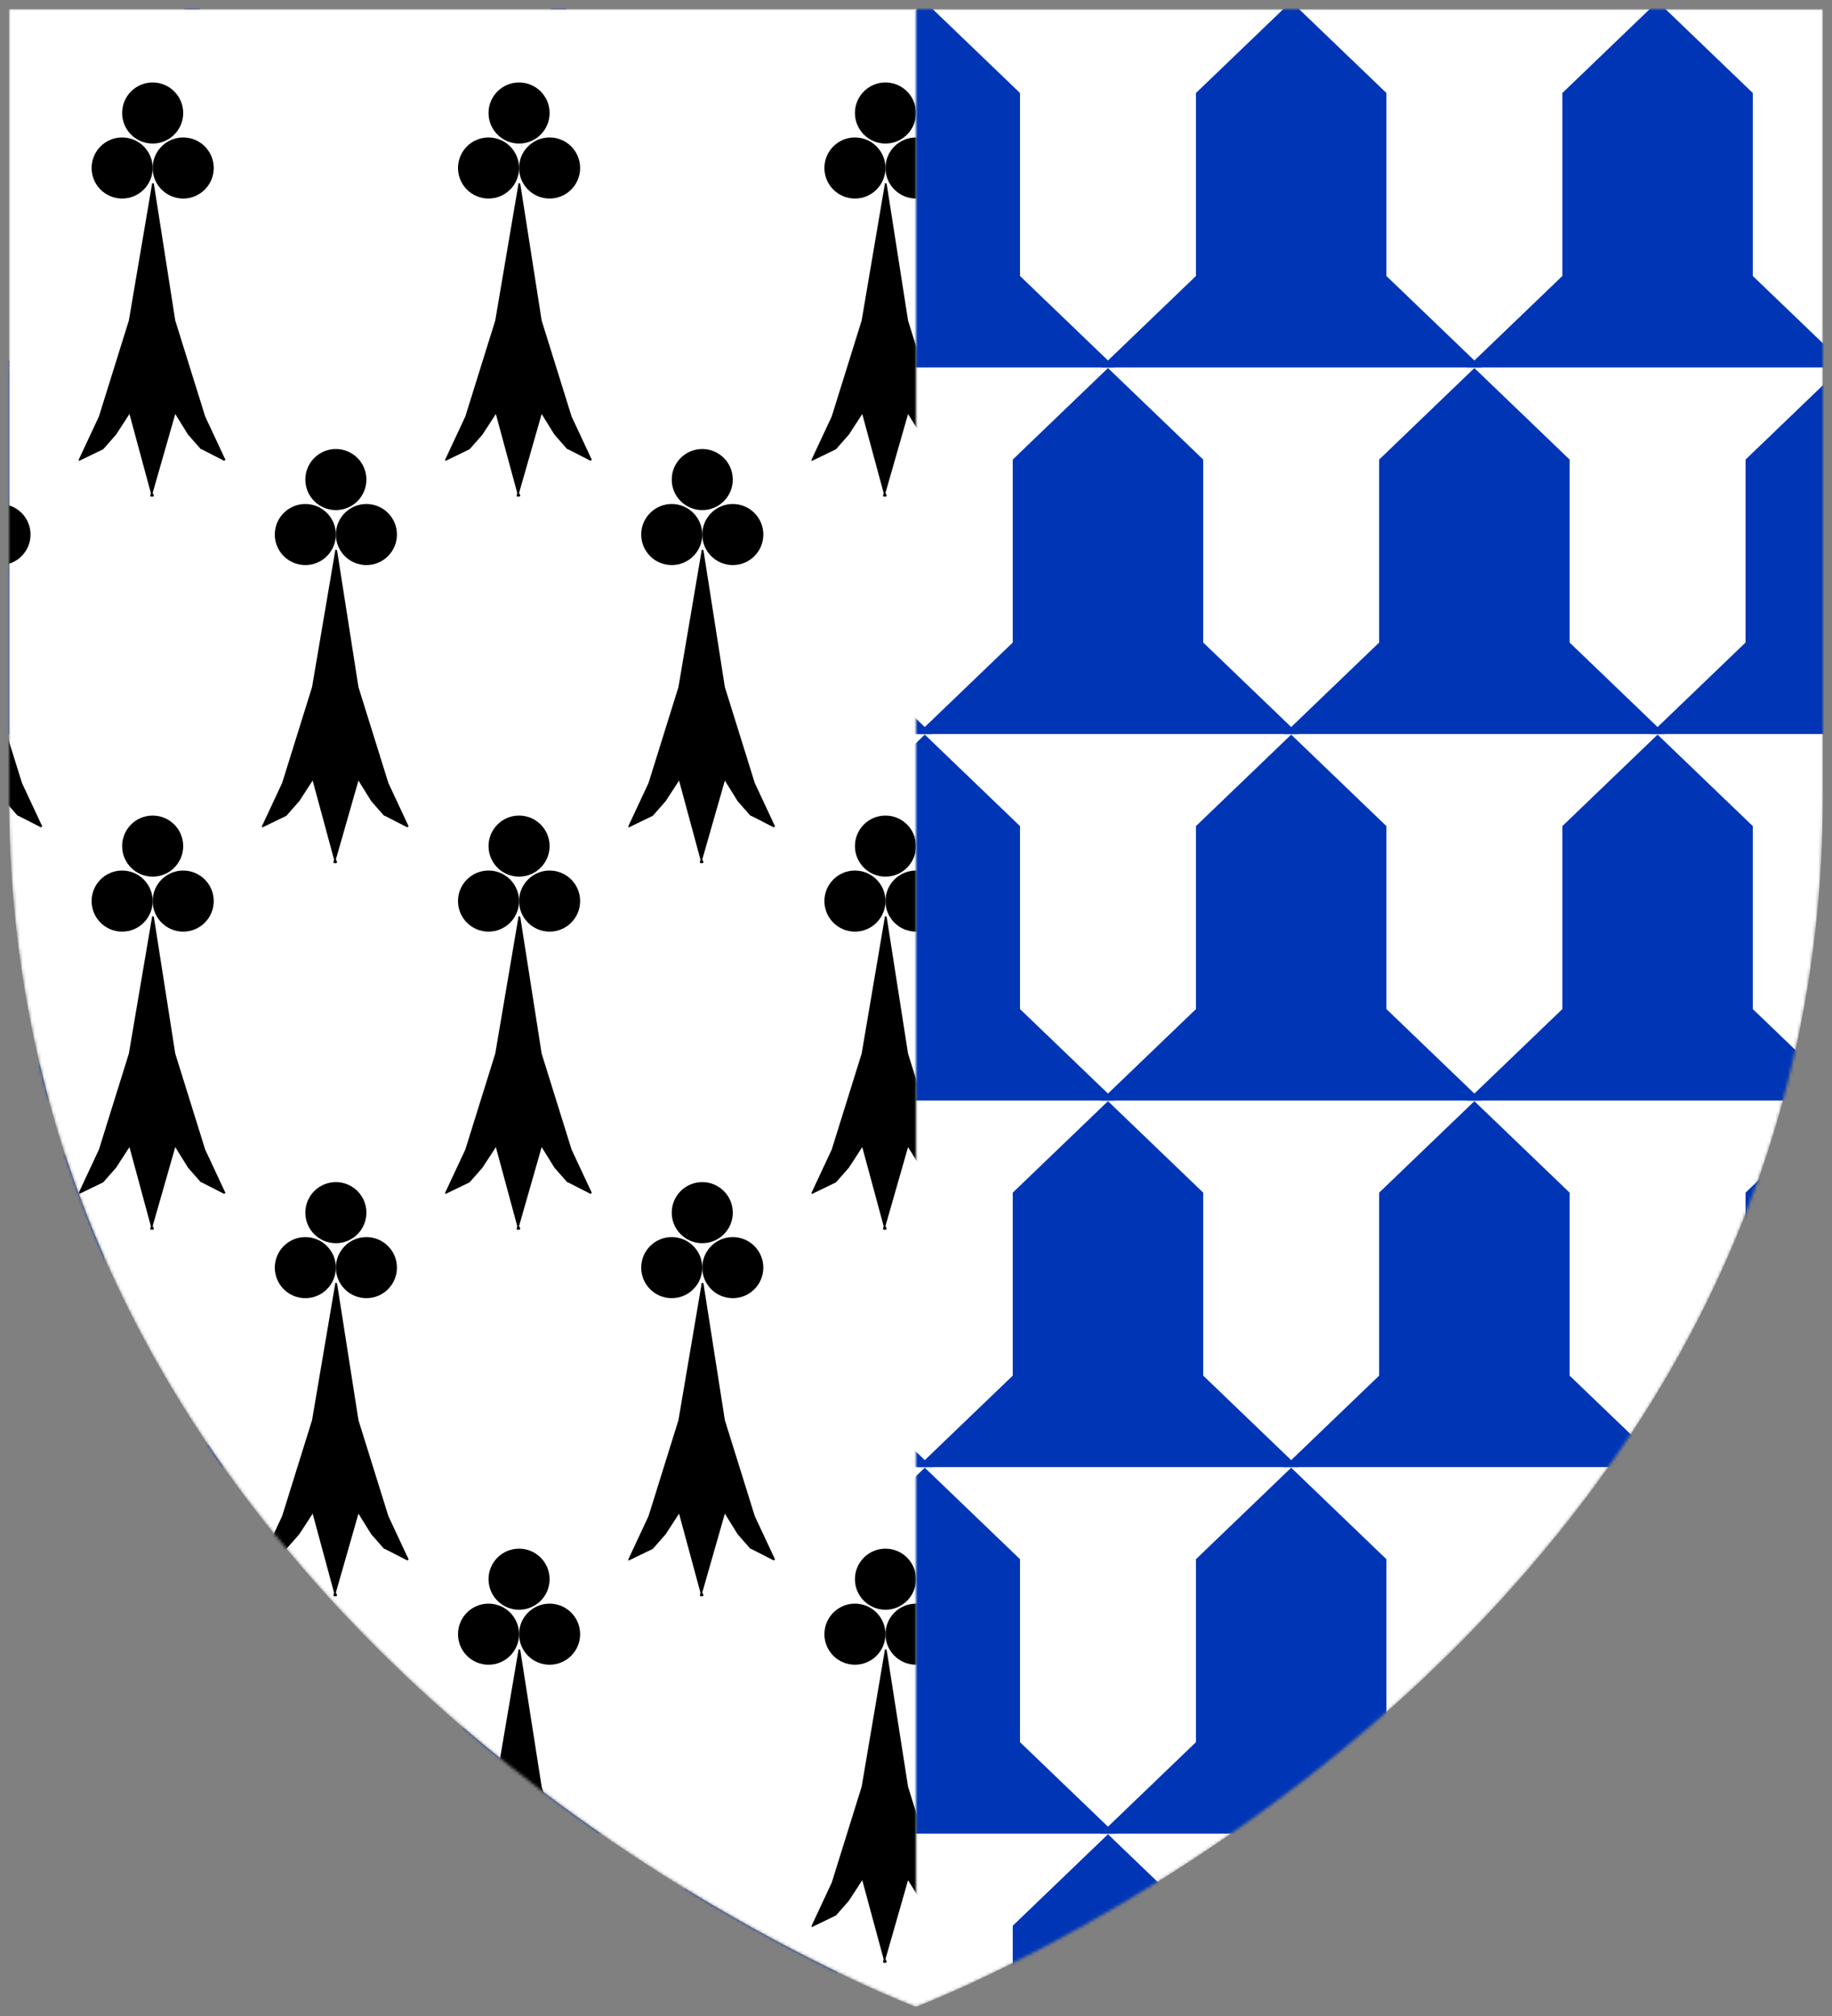 <?xml version="1.0"?>
<svg xmlns="http://www.w3.org/2000/svg" xmlns:xlink="http://www.w3.org/1999/xlink" width="600" height="660" id="Shield" style="background-color:#d3d3d3">
  <rect width="100%" height="100%" fill="#808080" stroke="none"/>
  <defs id="Herald"><path d="M3,3 V260.637C3,369.135,46.339,452.459,99.763,514 C186.238,614.13,300,657,300,657 C300,657,413.762,614.13,500.237,514 C553.661,452.459,597,369.135,597,260.637V3Z" id="Shield1"/>
            <path id="vair" fill="#0036b6" d="m62.875.5-31.187 29.95v59.9l-31.188 29.95h124.75l-31.188-29.95v-59.9z"/>

        <mask id="Mask">
            <use xmlns:xlink="http://www.w3.org/1999/xlink" xlink:href="#Shield1" fill="white"/>
        </mask>
    <mask id="pale"><polygon points="0,0 300,0 300,660 0,660" fill="white"/></mask>
            <g id="ermine">
                <circle cx="40" cy="55" r="10"/>
                <circle cx="60" cy="55" r="10"/>
                <circle cx="50" cy="37" r="10"/>
                <path transform="scale(2)" d="M25,30c0,0,0,0-0.1,0v0.1l-3.8,22.365l-4.9,15.705l0,0l-3.3,7.058v0.1v0.099c0.1,0,0.1,0,0.1,0l3.9-1.889 l2.1-2.386l2.2-3.379l3.5,12.922l-0.1,0.497l0,0l0.1,0.1c0,0,0,0,0.1,0h0.2h0.1c0-0.1,0-0.1,0.1-0.1v-0.099l-0.2-0.398l3.7-12.922 l2.1,3.379l2.1,2.386h0.1l3.7,1.889l0,0c0.1-0.099,0.1-0.099,0.2-0.099v-0.1l-3.3-7.058l0,0l-4.9-15.705l-3.5-22.365l-0.1-0.1 H256.2z"/>
            </g>
    </defs>
  <g mask="url(#Mask)">
    <use id="Background" xlink:href="#Shield1" fill="#ffffff"/>
    <g id="PatternGroup">
      <use xlink:href="#vair" transform="translate(0,0)"/>
      <use xlink:href="#vair" transform="translate(120,0)"/>
      <use xlink:href="#vair" transform="translate(240,0)"/>
      <use xlink:href="#vair" transform="translate(360,0)"/>
      <use xlink:href="#vair" transform="translate(480,0)"/>
      <use xlink:href="#vair" transform="translate(600,0)"/>
      <use xlink:href="#vair" transform="translate(-60,120)"/>
      <use xlink:href="#vair" transform="translate(60,120)"/>
      <use xlink:href="#vair" transform="translate(180,120)"/>
      <use xlink:href="#vair" transform="translate(300,120)"/>
      <use xlink:href="#vair" transform="translate(420,120)"/>
      <use xlink:href="#vair" transform="translate(540,120)"/>
      <use xlink:href="#vair" transform="translate(660,120)"/>
      <use xlink:href="#vair" transform="translate(0,240)"/>
      <use xlink:href="#vair" transform="translate(120,240)"/>
      <use xlink:href="#vair" transform="translate(240,240)"/>
      <use xlink:href="#vair" transform="translate(360,240)"/>
      <use xlink:href="#vair" transform="translate(480,240)"/>
      <use xlink:href="#vair" transform="translate(600,240)"/>
      <use xlink:href="#vair" transform="translate(-60,360)"/>
      <use xlink:href="#vair" transform="translate(60,360)"/>
      <use xlink:href="#vair" transform="translate(180,360)"/>
      <use xlink:href="#vair" transform="translate(300,360)"/>
      <use xlink:href="#vair" transform="translate(420,360)"/>
      <use xlink:href="#vair" transform="translate(540,360)"/>
      <use xlink:href="#vair" transform="translate(660,360)"/>
      <use xlink:href="#vair" transform="translate(0,480)"/>
      <use xlink:href="#vair" transform="translate(120,480)"/>
      <use xlink:href="#vair" transform="translate(240,480)"/>
      <use xlink:href="#vair" transform="translate(360,480)"/>
      <use xlink:href="#vair" transform="translate(480,480)"/>
      <use xlink:href="#vair" transform="translate(600,480)"/>
      <use xlink:href="#vair" transform="translate(-60,600)"/>
      <use xlink:href="#vair" transform="translate(60,600)"/>
      <use xlink:href="#vair" transform="translate(180,600)"/>
      <use xlink:href="#vair" transform="translate(300,600)"/>
      <use xlink:href="#vair" transform="translate(420,600)"/>
      <use xlink:href="#vair" transform="translate(540,600)"/>
      <use xlink:href="#vair" transform="translate(660,600)"/>
    </g>
    <use mask="url(#pale)" fill="#ffffff" xlink:href="#Shield1"/>
    <g id="PatternGroup" mask="url(#pale)">
      <use xlink:href="#ermine" transform="translate(0,0)"/>
      <use xlink:href="#ermine" transform="translate(120,0)"/>
      <use xlink:href="#ermine" transform="translate(240,0)"/>
      <use xlink:href="#ermine" transform="translate(360,0)"/>
      <use xlink:href="#ermine" transform="translate(480,0)"/>
      <use xlink:href="#ermine" transform="translate(600,0)"/>
      <use xlink:href="#ermine" transform="translate(-60,120)"/>
      <use xlink:href="#ermine" transform="translate(60,120)"/>
      <use xlink:href="#ermine" transform="translate(180,120)"/>
      <use xlink:href="#ermine" transform="translate(300,120)"/>
      <use xlink:href="#ermine" transform="translate(420,120)"/>
      <use xlink:href="#ermine" transform="translate(540,120)"/>
      <use xlink:href="#ermine" transform="translate(660,120)"/>
      <use xlink:href="#ermine" transform="translate(0,240)"/>
      <use xlink:href="#ermine" transform="translate(120,240)"/>
      <use xlink:href="#ermine" transform="translate(240,240)"/>
      <use xlink:href="#ermine" transform="translate(360,240)"/>
      <use xlink:href="#ermine" transform="translate(480,240)"/>
      <use xlink:href="#ermine" transform="translate(600,240)"/>
      <use xlink:href="#ermine" transform="translate(-60,360)"/>
      <use xlink:href="#ermine" transform="translate(60,360)"/>
      <use xlink:href="#ermine" transform="translate(180,360)"/>
      <use xlink:href="#ermine" transform="translate(300,360)"/>
      <use xlink:href="#ermine" transform="translate(420,360)"/>
      <use xlink:href="#ermine" transform="translate(540,360)"/>
      <use xlink:href="#ermine" transform="translate(660,360)"/>
      <use xlink:href="#ermine" transform="translate(0,480)"/>
      <use xlink:href="#ermine" transform="translate(120,480)"/>
      <use xlink:href="#ermine" transform="translate(240,480)"/>
      <use xlink:href="#ermine" transform="translate(360,480)"/>
      <use xlink:href="#ermine" transform="translate(480,480)"/>
      <use xlink:href="#ermine" transform="translate(600,480)"/>
      <use xlink:href="#ermine" transform="translate(-60,600)"/>
      <use xlink:href="#ermine" transform="translate(60,600)"/>
      <use xlink:href="#ermine" transform="translate(180,600)"/>
      <use xlink:href="#ermine" transform="translate(300,600)"/>
      <use xlink:href="#ermine" transform="translate(420,600)"/>
      <use xlink:href="#ermine" transform="translate(540,600)"/>
      <use xlink:href="#ermine" transform="translate(660,600)"/>
    </g>
  </g>
</svg>
